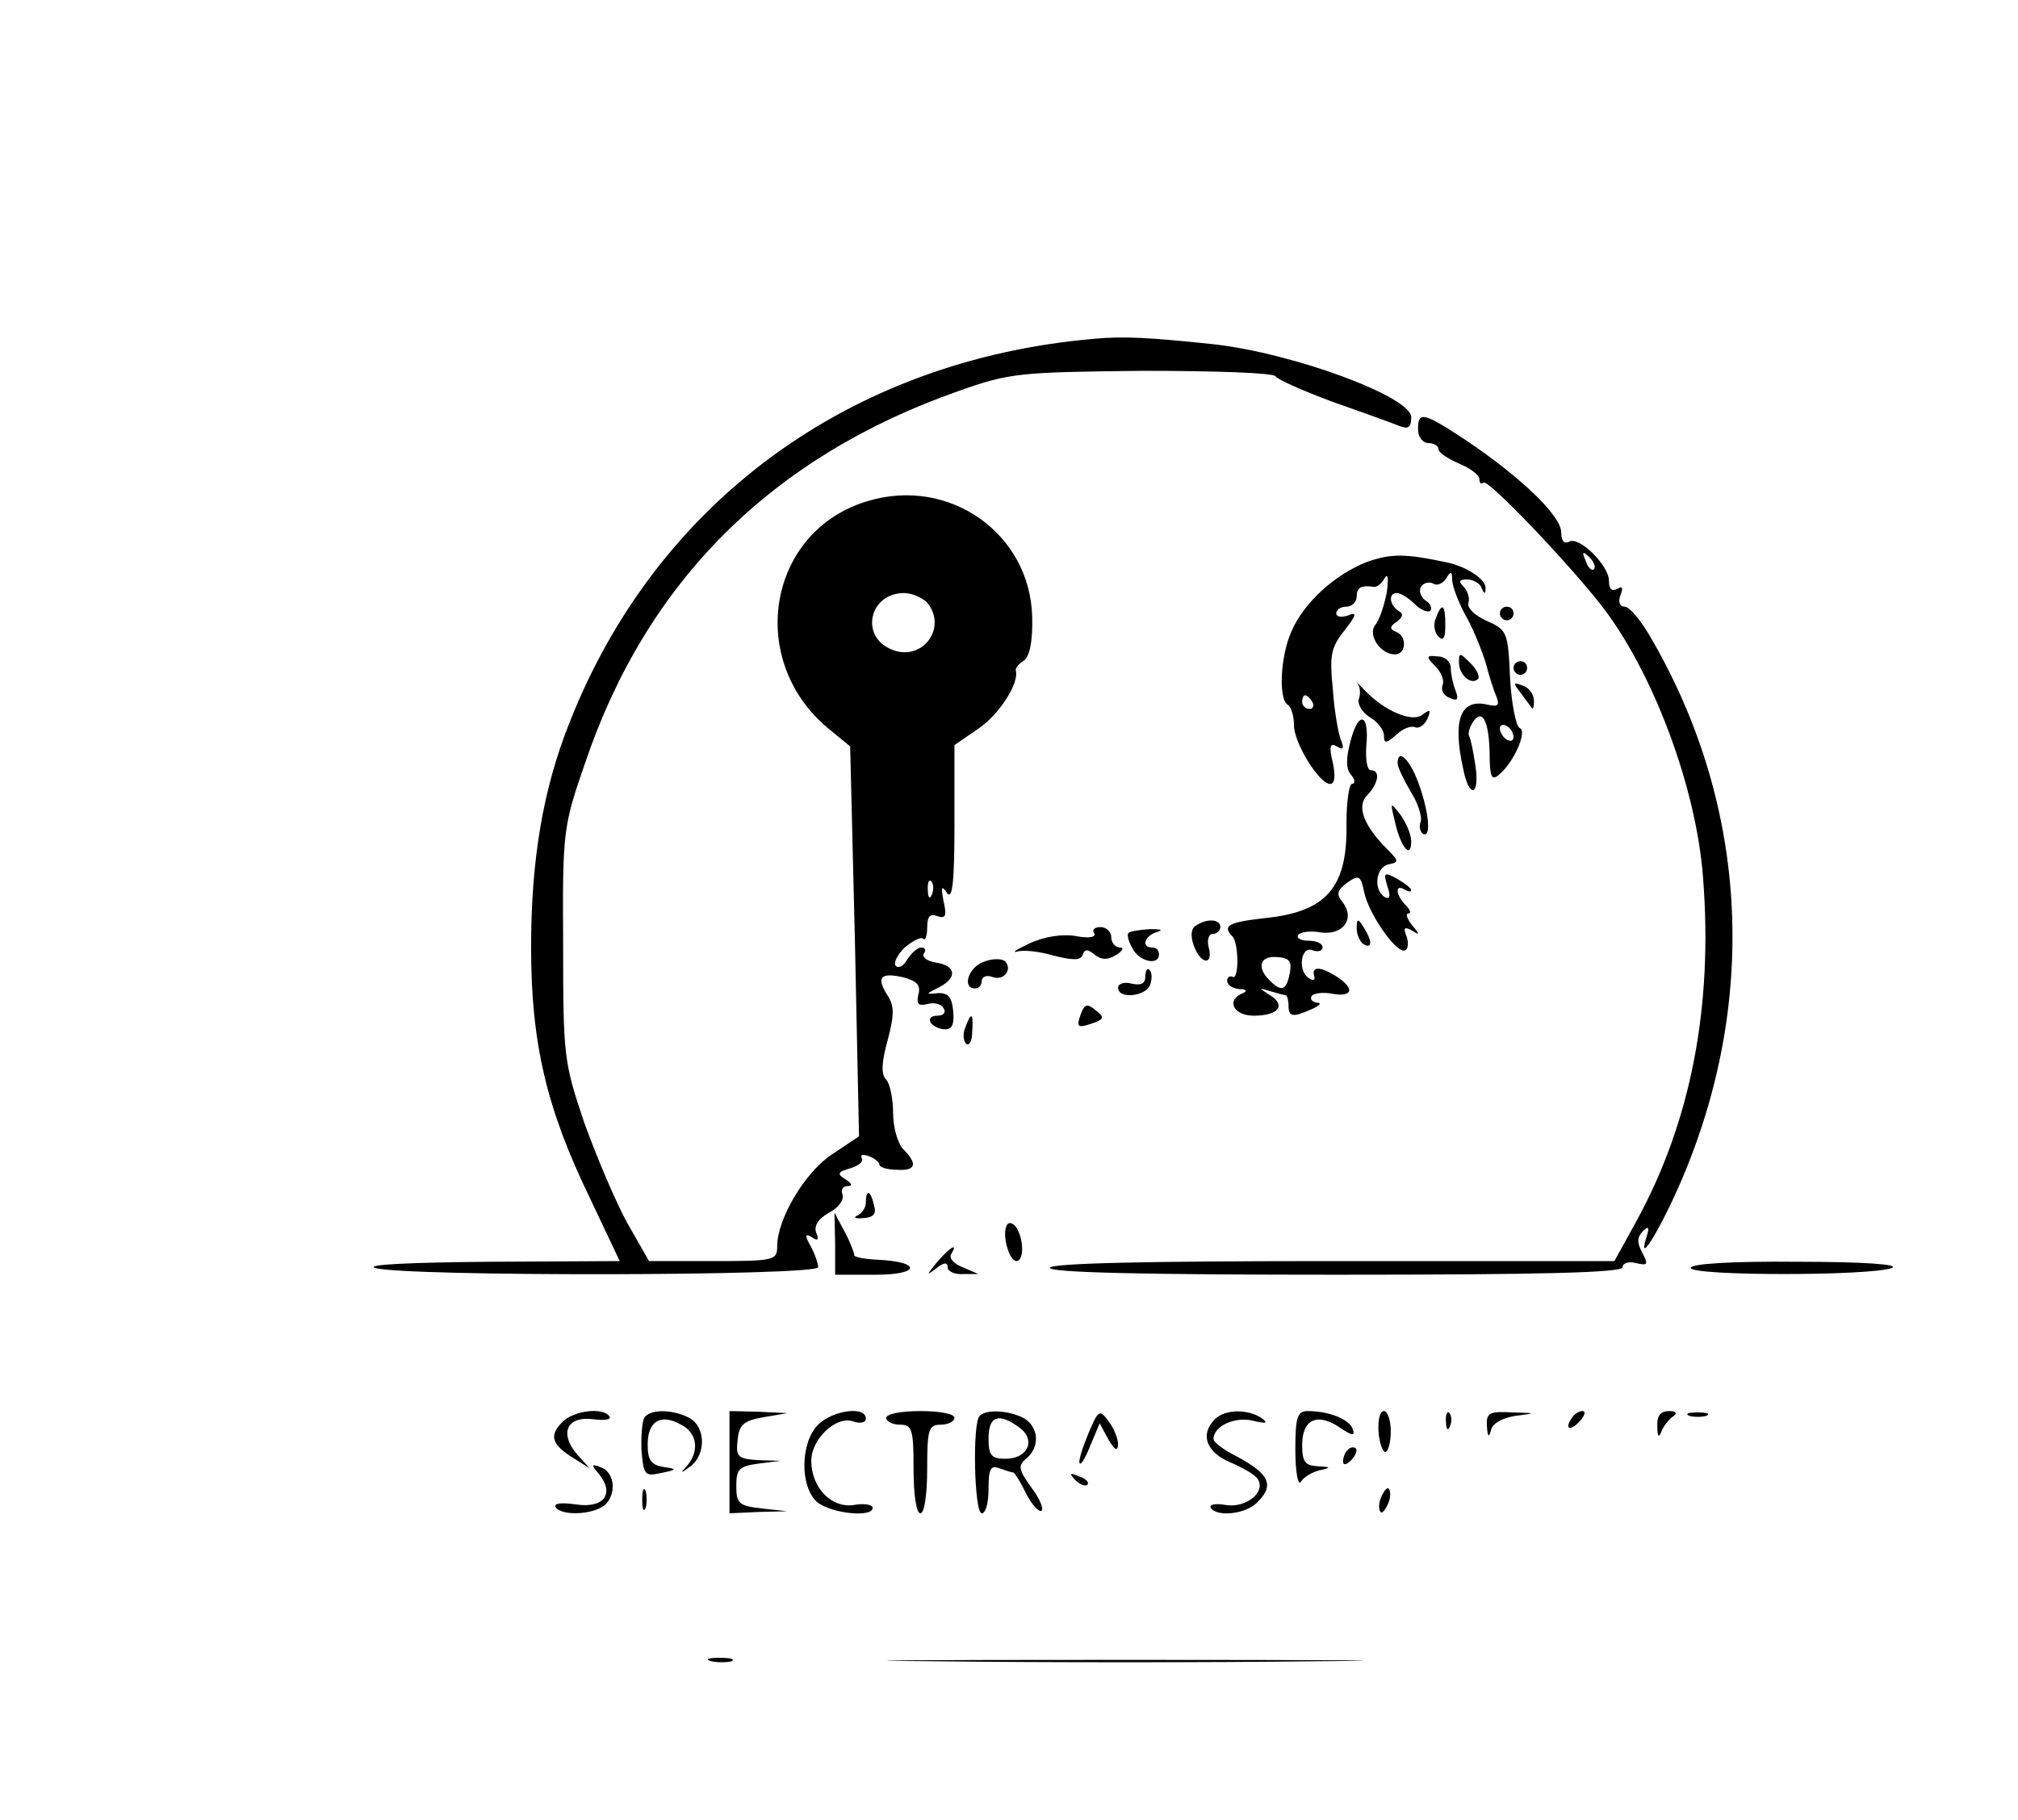 <?xml version="1.0" standalone="no"?>
<!DOCTYPE svg PUBLIC "-//W3C//DTD SVG 20010904//EN"
 "http://www.w3.org/TR/2001/REC-SVG-20010904/DTD/svg10.dtd">
<svg version="1.0" xmlns="http://www.w3.org/2000/svg"
 width="296pt" height="267pt" viewBox="0 0 296 267"
 preserveAspectRatio="xMidYMid meet">

<g transform="translate(0,267) scale(0.1,-0.1)"
fill="#000000" stroke="none">
<path d="M1605 2173 c-359 -31 -643 -240 -770 -564 -39 -98 -56 -202 -56 -329
0 -141 23 -237 86 -367 l44 -93 -192 -1 c-112 -1 -182 -4 -167 -9 40 -13 650
-12 650 1 0 6 -5 20 -11 31 -9 16 -8 19 2 13 8 -6 11 -4 6 7 -3 10 3 20 19 29
14 7 22 19 20 26 -3 7 0 13 7 13 8 0 7 4 -3 10 -13 8 -11 11 7 16 13 4 20 10
17 15 -3 5 2 6 10 3 9 -3 16 -9 16 -13 0 -3 11 -7 25 -7 28 -2 32 8 10 30 -8
8 -15 32 -15 53 0 22 -5 44 -10 49 -8 8 -7 25 2 58 10 38 10 51 -1 67 -16 26
-9 33 25 25 19 -5 25 -12 21 -25 -3 -14 0 -17 13 -14 10 3 21 0 24 -6 4 -6 0
-11 -9 -11 -9 0 -13 -4 -10 -10 3 -5 13 -10 21 -10 11 0 14 8 12 28 -2 20 -8
26 -23 25 -18 -2 -17 -1 3 9 27 14 24 32 -6 36 -12 2 -20 8 -17 13 4 5 2 9 -4
9 -5 0 -14 -8 -20 -17 -5 -10 -13 -14 -17 -10 -4 4 2 16 13 27 12 10 24 16 27
13 3 -4 6 4 6 16 0 17 4 21 15 17 12 -4 14 0 9 22 -4 21 -3 24 5 12 8 -11 11
16 11 101 l0 116 35 24 c31 21 60 67 55 85 -1 4 4 10 12 15 8 6 13 27 12 64
-3 122 -121 206 -241 170 -146 -43 -179 -231 -60 -332 l34 -28 7 -286 6 -286
-39 -26 c-40 -26 -81 -95 -81 -135 0 -21 -4 -22 -94 -22 l-94 0 -32 56 c-17
31 -45 97 -63 147 -30 89 -31 97 -31 262 -1 165 0 173 32 265 90 267 274 450
547 546 76 27 89 28 270 30 109 0 193 -3 196 -8 3 -5 42 -22 85 -38 43 -15 87
-31 97 -35 13 -5 17 -2 17 13 0 30 -173 94 -290 107 -94 10 -134 12 -175 8z
m-245 -387 c31 -38 -9 -89 -54 -68 -45 20 -30 82 20 82 12 0 27 -7 34 -14z m7
-428 c-3 -8 -6 -5 -6 6 -1 11 2 17 5 13 3 -3 4 -12 1 -19z"/>
<path d="M2080 2040 c0 -11 7 -20 15 -20 8 0 15 -4 15 -9 0 -5 14 -14 30 -21
17 -7 30 -17 30 -23 0 -6 3 -8 6 -5 6 6 120 -113 172 -179 76 -97 140 -267
150 -400 15 -190 -18 -359 -98 -505 l-32 -58 -414 0 c-269 0 -414 -3 -414 -10
0 -7 147 -10 420 -10 303 0 420 3 420 11 0 6 9 9 20 6 17 -4 18 -2 9 15 -8 15
-8 23 1 32 8 8 10 6 5 -9 -15 -48 25 20 55 92 110 264 92 548 -50 790 -14 24
-30 43 -37 43 -7 0 -10 7 -6 17 4 11 3 14 -5 9 -8 -4 -12 0 -12 12 0 23 -45
67 -59 57 -7 -3 -11 2 -11 14 0 24 -58 80 -138 134 -65 43 -72 44 -72 17z
m258 -205 c-3 -3 -9 2 -12 12 -6 14 -5 15 5 6 7 -7 10 -15 7 -18z"/>
<path d="M2006 1846 c-47 -18 -94 -60 -112 -103 -16 -36 -19 -99 -5 -107 5 -3
9 -17 9 -30 0 -26 37 -86 53 -86 7 0 8 12 4 31 -6 24 -4 30 6 24 9 -6 11 -3 6
9 -4 10 -10 44 -12 75 -5 49 -3 61 17 86 18 23 19 28 5 22 -9 -3 -17 -2 -17 3
0 6 7 10 15 10 8 0 15 7 15 15 0 13 6 17 26 14 4 0 11 5 15 13 5 8 6 -1 3 -22
-4 -19 -11 -41 -17 -47 -11 -15 8 -43 29 -43 17 0 18 27 2 33 -10 4 -10 8 1
15 9 7 10 12 2 16 -13 9 -15 26 -2 26 5 0 17 -7 26 -16 9 -9 19 -13 23 -10 3
4 0 11 -7 15 -7 5 -10 14 -7 20 4 6 12 8 18 5 6 -4 14 0 19 7 7 12 9 11 9 -1
0 -9 9 -34 21 -55 12 -22 24 -53 29 -70 4 -16 11 -38 15 -47 5 -13 2 -15 -12
-12 -40 10 -53 -20 -37 -93 9 -46 25 -41 18 5 -3 20 -7 39 -9 42 -2 3 0 12 5
20 14 22 24 3 25 -45 0 -34 3 -41 13 -32 22 17 43 65 31 69 -5 2 -12 35 -14
73 -3 67 -4 71 -34 84 -18 8 -30 20 -27 27 2 6 -1 17 -7 23 -8 8 -7 11 5 11 9
0 19 -6 21 -12 4 -10 6 -10 6 -1 1 13 -28 32 -57 38 -61 13 -81 13 -116 1z
m-81 -206 c3 -5 1 -10 -4 -10 -6 0 -11 5 -11 10 0 6 2 10 4 10 3 0 8 -4 11
-10z m295 -51 c0 -6 -4 -7 -10 -4 -5 3 -10 11 -10 16 0 6 5 7 10 4 6 -3 10
-11 10 -16z"/>
<path d="M2106 1763 c-4 -9 -2 -21 4 -27 7 -7 10 -2 10 17 0 31 -5 34 -14 10z"/>
<path d="M2200 1770 c0 -5 5 -10 10 -10 6 0 10 5 10 10 0 6 -4 10 -10 10 -5 0
-10 -4 -10 -10z"/>
<path d="M2105 1693 c9 -9 14 -21 11 -28 -3 -8 2 -16 11 -19 11 -5 13 -2 8 11
-4 10 -7 25 -7 33 0 9 -8 17 -19 17 -17 2 -18 0 -4 -14z"/>
<path d="M2140 1698 c0 -18 18 -34 28 -24 3 4 -2 14 -11 23 -16 16 -17 16 -17
1z"/>
<path d="M2220 1690 c0 -5 5 -10 10 -10 6 0 10 5 10 10 0 6 -4 10 -10 10 -5 0
-10 -4 -10 -10z"/>
<path d="M1992 1666 c3 -4 4 -14 1 -22 -2 -7 5 -19 16 -26 12 -7 21 -19 21
-27 0 -12 3 -12 18 1 9 9 22 14 28 11 6 -2 14 4 18 13 5 13 4 14 -7 6 -15 -13
-56 5 -85 35 -9 10 -14 14 -10 9z"/>
<path d="M2231 1653 c7 -10 15 -20 16 -22 2 -2 3 3 3 11 0 9 -7 19 -16 22 -15
6 -15 4 -3 -11z"/>
<path d="M1981 1583 c-7 -26 -7 -41 1 -50 6 -7 6 -13 1 -13 -4 0 -8 -26 -8
-57 2 -95 -29 -131 -121 -140 -52 -6 -62 -11 -46 -27 4 -4 7 -20 7 -36 0 -15
-3 -26 -7 -23 -5 2 -8 -1 -8 -6 0 -6 8 -11 18 -12 10 0 12 -3 5 -6 -25 -10
-14 -33 16 -33 36 0 48 15 24 30 -17 11 -17 11 0 6 10 -3 21 -6 23 -6 2 0 4
-7 4 -15 0 -17 6 -18 35 -5 11 5 14 9 7 9 -7 1 -11 5 -8 10 3 4 17 6 31 3 31
-5 32 9 3 27 -23 14 -35 13 -30 -2 1 -5 -2 -6 -8 -2 -17 10 -12 48 5 41 8 -3
15 -1 15 4 0 6 -9 10 -21 10 -11 0 -18 4 -15 8 3 5 18 7 34 4 33 -4 50 21 31
45 -9 11 -8 17 7 28 17 12 20 11 25 -14 7 -33 49 -92 60 -85 5 2 5 12 2 21 -5
12 -3 14 8 8 12 -8 12 -6 0 8 -7 9 -10 17 -5 17 4 0 3 5 -4 12 -15 15 -16 32
-2 23 6 -3 10 -4 10 -1 0 3 -9 10 -21 17 -19 10 -20 9 -14 -11 5 -15 4 -20 -4
-16 -17 11 -13 44 6 48 15 3 15 5 -2 22 -35 35 -46 64 -29 80 16 17 19 36 5
36 -6 0 -8 16 -7 35 5 48 -11 54 -23 8z m-89 -340 c-5 -26 -12 -29 -30 -11
-19 19 -14 36 11 34 18 -1 22 -6 19 -23z"/>
<path d="M2050 1550 c0 -5 9 -24 19 -41 11 -17 17 -37 15 -44 -3 -7 -1 -15 3
-18 13 -8 9 33 -7 76 -13 34 -30 50 -30 27z"/>
<path d="M2046 1465 c8 -37 24 -57 24 -29 0 10 -8 28 -16 39 -15 19 -15 19 -8
-10z"/>
<path d="M1754 1312 c-7 -4 -8 -15 -3 -29 10 -28 29 -30 22 -3 -3 11 0 20 6
20 6 0 11 5 11 10 0 12 -20 13 -36 2z"/>
<path d="M1990 1308 c0 -9 5 -20 10 -23 13 -8 13 5 0 25 -8 13 -10 13 -10 -2z"/>
<path d="M1605 1301 c3 -6 -8 -8 -28 -4 -19 3 -46 -1 -67 -11 -19 -9 -27 -14
-18 -12 9 3 34 0 54 -6 28 -7 39 -7 42 1 3 9 7 9 17 1 10 -8 19 -9 32 -1 10 6
12 11 6 11 -7 0 -13 7 -13 15 0 8 -7 15 -16 15 -8 0 -13 -4 -9 -9z"/>
<path d="M1655 1301 c-2 -2 0 -12 6 -22 10 -20 39 -26 39 -9 0 6 -4 10 -10 10
-17 0 -11 18 8 23 9 3 4 4 -11 4 -15 -1 -30 -3 -32 -6z"/>
<path d="M1443 1259 c-23 -8 -32 -39 -13 -39 6 0 10 5 10 11 0 6 7 9 15 6 17
-7 31 11 19 23 -5 4 -19 4 -31 -1z"/>
<path d="M1680 1238 c0 -11 -6 -14 -20 -11 -11 3 -20 0 -20 -6 0 -17 40 -13
47 4 3 9 3 19 -1 22 -3 4 -6 -1 -6 -9z"/>
<path d="M1586 1184 c-8 -21 -6 -23 17 -15 17 6 17 9 4 19 -12 10 -16 9 -21
-4z"/>
<path d="M1416 1163 c-4 -9 -3 -20 1 -24 4 -4 9 3 9 17 2 28 -1 31 -10 7z"/>
<path d="M1270 906 c0 -8 -6 -16 -12 -19 -7 -3 -4 -5 8 -4 15 1 20 6 16 19 -5
22 -12 24 -12 4z"/>
<path d="M1225 845 l0 -45 60 0 c65 0 67 19 2 22 -20 1 -35 4 -34 7 0 3 -6 19
-14 34 l-15 28 1 -46z"/>
<path d="M1477 873 c-8 -13 3 -53 14 -53 11 0 11 31 0 49 -5 7 -11 9 -14 4z"/>
<path d="M1374 818 c-15 -19 -16 -20 -1 -9 11 9 17 10 17 2 0 -6 10 -11 23
-10 l22 0 -23 10 c-13 5 -20 13 -17 19 11 18 -1 11 -21 -12z"/>
<path d="M2480 810 c0 -12 266 -12 295 0 12 5 -40 9 -137 9 -99 1 -158 -3
-158 -9z"/>
<path d="M825 584 c-20 -20 -16 -33 16 -53 l24 -15 -19 21 c-26 31 -14 56 24
51 16 -2 27 -1 24 4 -9 14 -52 9 -69 -8z"/>
<path d="M945 590 c-3 -5 -5 -27 -4 -48 3 -36 5 -38 28 -33 25 5 25 6 4 9 -18
3 -23 10 -23 33 0 34 19 46 49 29 24 -12 27 -39 9 -60 -11 -12 -10 -12 5 -1
23 18 22 58 -2 71 -25 13 -58 13 -66 0z"/>
<path d="M1070 525 l0 -75 43 2 42 1 -37 4 c-34 4 -38 7 -38 33 0 25 4 29 33
33 l32 4 -33 1 c-30 2 -33 5 -30 30 2 22 9 28 38 33 l35 6 -42 2 -43 1 0 -75z"/>
<path d="M1200 580 c-26 -26 -27 -90 -2 -113 19 -17 82 -24 82 -9 0 5 -13 7
-29 4 -32 -4 -61 26 -61 65 0 32 36 66 61 58 11 -4 19 -2 19 4 0 19 -49 12
-70 -9z"/>
<path d="M1300 590 c0 -5 9 -10 20 -10 18 0 20 -7 20 -65 0 -37 4 -65 10 -65
6 0 10 28 10 65 0 58 2 65 20 65 11 0 20 5 20 10 0 6 -22 10 -50 10 -27 0 -50
-4 -50 -10z"/>
<path d="M1437 593 c-11 -10 -8 -143 3 -143 6 0 10 16 10 36 0 29 3 35 16 30
9 -3 17 -6 20 -6 2 0 11 -14 19 -31 9 -17 19 -28 23 -25 3 4 -4 19 -16 35 -18
25 -19 31 -7 41 21 17 19 47 -4 60 -22 11 -54 13 -64 3z m58 -17 c25 -18 13
-46 -20 -46 -21 0 -25 5 -25 30 0 33 15 38 45 16z"/>
<path d="M1596 566 c-9 -22 -15 -41 -12 -43 2 -2 9 10 16 28 l13 31 13 -24 c9
-15 13 -18 14 -7 0 8 -6 24 -14 34 -13 18 -15 17 -30 -19z"/>
<path d="M1782 588 c-22 -22 -13 -48 22 -63 19 -8 38 -19 41 -25 12 -19 -17
-42 -46 -38 -16 3 -26 1 -23 -4 9 -14 52 -9 68 8 26 25 18 42 -31 68 -18 9
-33 20 -33 25 0 19 31 33 57 27 21 -5 24 -4 13 4 -20 13 -53 13 -68 -2z"/>
<path d="M1900 543 c0 -32 4 -53 8 -47 4 7 16 14 27 17 18 4 18 5 -2 6 -19 1
-23 7 -23 31 0 38 22 48 55 26 19 -13 23 -13 19 -2 -5 14 -35 26 -66 26 -15 0
-18 -9 -18 -57z"/>
<path d="M2022 570 c1 -16 6 -30 10 -30 4 0 8 14 8 30 0 17 -5 30 -10 30 -6 0
-9 -13 -8 -30z"/>
<path d="M2121 584 c0 -11 3 -14 6 -6 3 7 2 16 -1 19 -3 4 -6 -2 -5 -13z"/>
<path d="M2181 578 c1 -16 3 -18 6 -6 2 10 17 18 36 21 31 4 31 4 -5 5 -34 2
-38 -1 -37 -20z"/>
<path d="M2305 589 c-11 -16 -1 -19 13 -3 7 8 8 14 3 14 -5 0 -13 -5 -16 -11z"/>
<path d="M2431 578 c0 -16 2 -18 6 -8 3 8 11 18 17 22 7 5 4 8 -6 8 -12 0 -18
-7 -17 -22z"/>
<path d="M2478 593 c6 -2 18 -2 25 0 6 3 1 5 -13 5 -14 0 -19 -2 -12 -5z"/>
<path d="M1977 543 c-4 -3 -7 -11 -7 -17 0 -6 5 -5 12 2 6 6 9 14 7 17 -3 3
-9 2 -12 -2z"/>
<path d="M879 507 c23 -29 6 -50 -34 -44 -21 3 -33 2 -30 -4 9 -14 61 -11 75
6 15 18 10 47 -10 53 -13 5 -13 3 -1 -11z"/>
<path d="M1577 499 c7 -7 15 -10 18 -7 3 3 -2 9 -12 12 -14 6 -15 5 -6 -5z"/>
<path d="M942 470 c0 -14 2 -19 5 -12 2 6 2 18 0 25 -3 6 -5 1 -5 -13z"/>
<path d="M2026 474 c-4 -9 -4 -19 -1 -22 2 -3 7 3 11 12 4 9 4 19 1 22 -2 3
-7 -3 -11 -12z"/>
<path d="M1043 233 c9 -2 23 -2 30 0 6 3 -1 5 -18 5 -16 0 -22 -2 -12 -5z"/>
<path d="M1368 233 c155 -2 409 -2 565 0 155 1 28 2 -283 2 -311 0 -438 -1
-282 -2z"/>
</g>
</svg>
